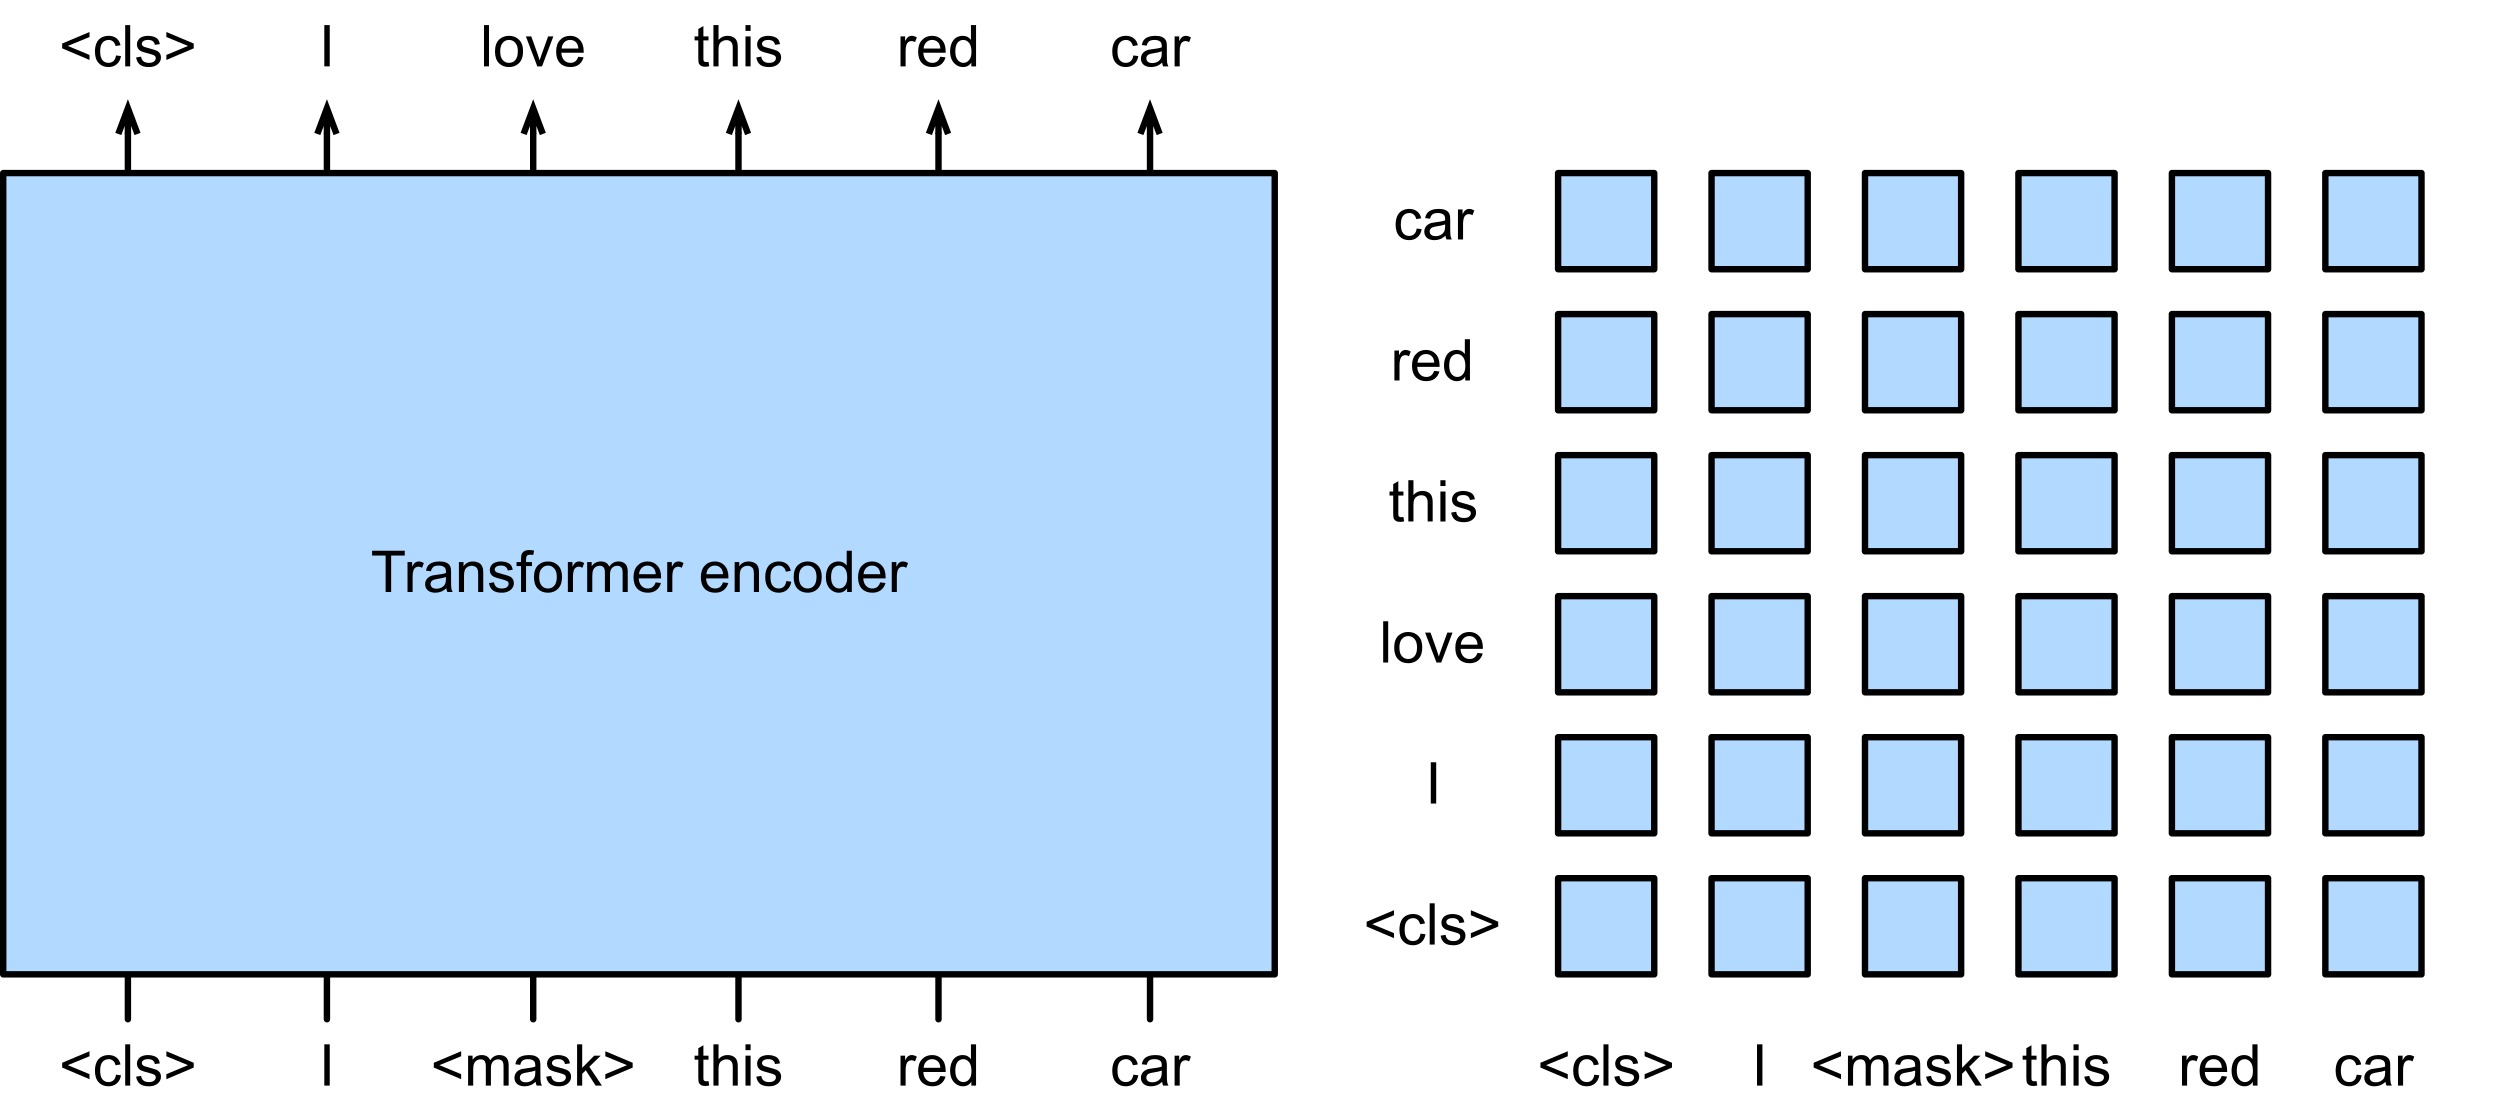 <?xml version="1.0" encoding="UTF-8"?>
<svg xmlns="http://www.w3.org/2000/svg" xmlns:xlink="http://www.w3.org/1999/xlink" width="390pt" height="174pt" viewBox="0 0 390 174" version="1.1">
<defs>
<g>
<symbol overflow="visible" id="glyph0-0">
<path style="stroke:none;" d="M 1.125 0 L 1.125 -5.625 L 5.625 -5.625 L 5.625 0 Z M 1.266 -0.141 L 5.484 -0.141 L 5.484 -5.484 L 1.266 -5.484 Z M 1.266 -0.141 "/>
</symbol>
<symbol overflow="visible" id="glyph0-1">
<path style="stroke:none;" d="M 0.5 -2.812 L 0.5 -3.562 L 4.766 -5.359 L 4.766 -4.578 L 1.375 -3.188 L 4.766 -1.781 L 4.766 -1 Z M 0.5 -2.812 "/>
</symbol>
<symbol overflow="visible" id="glyph0-2">
<path style="stroke:none;" d="M 3.641 -1.703 L 4.422 -1.609 C 4.336 -1.066 4.117 -0.645 3.766 -0.344 C 3.41 -0.039 2.977 0.109 2.469 0.109 C 1.832 0.109 1.32 -0.098 0.938 -0.516 C 0.551 -0.93 0.359 -1.531 0.359 -2.312 C 0.359 -2.82 0.441 -3.266 0.609 -3.641 C 0.773 -4.016 1.023 -4.297 1.359 -4.484 C 1.703 -4.672 2.078 -4.766 2.484 -4.766 C 2.984 -4.766 3.395 -4.633 3.719 -4.375 C 4.039 -4.125 4.25 -3.766 4.344 -3.297 L 3.578 -3.172 C 3.504 -3.484 3.375 -3.719 3.188 -3.875 C 3 -4.039 2.773 -4.125 2.516 -4.125 C 2.109 -4.125 1.781 -3.977 1.531 -3.688 C 1.289 -3.406 1.172 -2.957 1.172 -2.344 C 1.172 -1.707 1.289 -1.25 1.531 -0.969 C 1.77 -0.688 2.082 -0.547 2.469 -0.547 C 2.781 -0.547 3.039 -0.641 3.25 -0.828 C 3.457 -1.016 3.586 -1.305 3.641 -1.703 Z M 3.641 -1.703 "/>
</symbol>
<symbol overflow="visible" id="glyph0-3">
<path style="stroke:none;" d="M 0.578 0 L 0.578 -6.438 L 1.359 -6.438 L 1.359 0 Z M 0.578 0 "/>
</symbol>
<symbol overflow="visible" id="glyph0-4">
<path style="stroke:none;" d="M 0.281 -1.391 L 1.062 -1.516 C 1.102 -1.203 1.223 -0.961 1.422 -0.797 C 1.629 -0.629 1.91 -0.547 2.266 -0.547 C 2.629 -0.547 2.898 -0.617 3.078 -0.766 C 3.254 -0.91 3.344 -1.082 3.344 -1.281 C 3.344 -1.469 3.266 -1.609 3.109 -1.703 C 2.992 -1.773 2.723 -1.867 2.297 -1.984 C 1.711 -2.129 1.305 -2.254 1.078 -2.359 C 0.859 -2.461 0.691 -2.609 0.578 -2.797 C 0.461 -2.984 0.406 -3.191 0.406 -3.422 C 0.406 -3.629 0.453 -3.82 0.547 -4 C 0.641 -4.176 0.77 -4.328 0.938 -4.453 C 1.062 -4.535 1.227 -4.609 1.438 -4.672 C 1.656 -4.734 1.883 -4.766 2.125 -4.766 C 2.488 -4.766 2.805 -4.711 3.078 -4.609 C 3.359 -4.504 3.566 -4.363 3.703 -4.188 C 3.836 -4.008 3.93 -3.77 3.984 -3.469 L 3.203 -3.359 C 3.172 -3.598 3.066 -3.785 2.891 -3.922 C 2.723 -4.055 2.488 -4.125 2.188 -4.125 C 1.82 -4.125 1.562 -4.062 1.406 -3.938 C 1.25 -3.82 1.172 -3.68 1.172 -3.516 C 1.172 -3.41 1.203 -3.32 1.266 -3.25 C 1.328 -3.156 1.43 -3.082 1.578 -3.031 C 1.648 -3 1.879 -2.93 2.266 -2.828 C 2.828 -2.68 3.219 -2.562 3.438 -2.469 C 3.664 -2.375 3.844 -2.234 3.969 -2.047 C 4.094 -1.867 4.156 -1.645 4.156 -1.375 C 4.156 -1.102 4.078 -0.852 3.922 -0.625 C 3.766 -0.395 3.539 -0.211 3.25 -0.078 C 2.969 0.047 2.641 0.109 2.266 0.109 C 1.66 0.109 1.195 -0.016 0.875 -0.266 C 0.562 -0.523 0.363 -0.898 0.281 -1.391 Z M 0.281 -1.391 "/>
</symbol>
<symbol overflow="visible" id="glyph0-5">
<path style="stroke:none;" d="M 4.766 -2.812 L 0.5 -1 L 0.5 -1.781 L 3.875 -3.188 L 0.5 -4.578 L 0.5 -5.359 L 4.766 -3.562 Z M 4.766 -2.812 "/>
</symbol>
<symbol overflow="visible" id="glyph0-6">
<path style="stroke:none;" d="M 0.844 0 L 0.844 -6.438 L 1.688 -6.438 L 1.688 0 Z M 0.844 0 "/>
</symbol>
<symbol overflow="visible" id="glyph0-7">
<path style="stroke:none;" d="M 0.297 -2.328 C 0.297 -3.191 0.535 -3.832 1.016 -4.25 C 1.422 -4.594 1.91 -4.766 2.484 -4.766 C 3.129 -4.766 3.656 -4.555 4.062 -4.141 C 4.469 -3.723 4.672 -3.145 4.672 -2.406 C 4.672 -1.801 4.578 -1.328 4.391 -0.984 C 4.211 -0.641 3.953 -0.367 3.609 -0.172 C 3.266 0.016 2.891 0.109 2.484 0.109 C 1.828 0.109 1.297 -0.098 0.891 -0.516 C 0.492 -0.941 0.297 -1.547 0.297 -2.328 Z M 1.109 -2.328 C 1.109 -1.734 1.238 -1.285 1.5 -0.984 C 1.758 -0.691 2.086 -0.547 2.484 -0.547 C 2.879 -0.547 3.207 -0.691 3.469 -0.984 C 3.727 -1.285 3.859 -1.742 3.859 -2.359 C 3.859 -2.93 3.727 -3.367 3.469 -3.672 C 3.207 -3.973 2.879 -4.125 2.484 -4.125 C 2.086 -4.125 1.758 -3.973 1.5 -3.672 C 1.238 -3.379 1.109 -2.93 1.109 -2.328 Z M 1.109 -2.328 "/>
</symbol>
<symbol overflow="visible" id="glyph0-8">
<path style="stroke:none;" d="M 1.891 0 L 0.109 -4.672 L 0.953 -4.672 L 1.953 -1.875 C 2.055 -1.57 2.156 -1.258 2.25 -0.938 C 2.32 -1.176 2.422 -1.469 2.547 -1.812 L 3.578 -4.672 L 4.391 -4.672 L 2.625 0 Z M 1.891 0 "/>
</symbol>
<symbol overflow="visible" id="glyph0-9">
<path style="stroke:none;" d="M 3.781 -1.5 L 4.609 -1.406 C 4.473 -0.926 4.227 -0.551 3.875 -0.281 C 3.531 -0.02 3.086 0.109 2.547 0.109 C 1.867 0.109 1.328 -0.098 0.922 -0.516 C 0.523 -0.941 0.328 -1.535 0.328 -2.297 C 0.328 -3.078 0.531 -3.68 0.938 -4.109 C 1.344 -4.547 1.867 -4.766 2.516 -4.766 C 3.141 -4.766 3.645 -4.551 4.031 -4.125 C 4.426 -3.707 4.625 -3.113 4.625 -2.344 C 4.625 -2.289 4.625 -2.219 4.625 -2.125 L 1.141 -2.125 C 1.172 -1.613 1.316 -1.223 1.578 -0.953 C 1.836 -0.68 2.164 -0.547 2.562 -0.547 C 2.852 -0.547 3.098 -0.617 3.297 -0.766 C 3.504 -0.922 3.664 -1.164 3.781 -1.5 Z M 1.188 -2.781 L 3.797 -2.781 C 3.766 -3.176 3.664 -3.473 3.5 -3.672 C 3.25 -3.973 2.922 -4.125 2.516 -4.125 C 2.148 -4.125 1.844 -4 1.594 -3.75 C 1.352 -3.508 1.219 -3.188 1.188 -2.781 Z M 1.188 -2.781 "/>
</symbol>
<symbol overflow="visible" id="glyph0-10">
<path style="stroke:none;" d="M 2.328 -0.703 L 2.438 -0.016 C 2.207 0.035 2.008 0.062 1.844 0.062 C 1.551 0.062 1.328 0.016 1.172 -0.078 C 1.016 -0.172 0.898 -0.289 0.828 -0.438 C 0.766 -0.582 0.734 -0.891 0.734 -1.359 L 0.734 -4.047 L 0.156 -4.047 L 0.156 -4.672 L 0.734 -4.672 L 0.734 -5.828 L 1.531 -6.297 L 1.531 -4.672 L 2.328 -4.672 L 2.328 -4.047 L 1.531 -4.047 L 1.531 -1.328 C 1.531 -1.098 1.539 -0.953 1.562 -0.891 C 1.594 -0.828 1.641 -0.773 1.703 -0.734 C 1.766 -0.691 1.852 -0.672 1.969 -0.672 C 2.062 -0.672 2.18 -0.68 2.328 -0.703 Z M 2.328 -0.703 "/>
</symbol>
<symbol overflow="visible" id="glyph0-11">
<path style="stroke:none;" d="M 0.594 0 L 0.594 -6.438 L 1.391 -6.438 L 1.391 -4.125 C 1.754 -4.551 2.219 -4.766 2.781 -4.766 C 3.125 -4.766 3.422 -4.695 3.672 -4.562 C 3.93 -4.426 4.113 -4.238 4.219 -4 C 4.332 -3.758 4.391 -3.41 4.391 -2.953 L 4.391 0 L 3.609 0 L 3.609 -2.953 C 3.609 -3.348 3.52 -3.633 3.344 -3.812 C 3.176 -4 2.938 -4.094 2.625 -4.094 C 2.383 -4.094 2.16 -4.031 1.953 -3.906 C 1.742 -3.789 1.598 -3.629 1.516 -3.422 C 1.43 -3.211 1.391 -2.922 1.391 -2.547 L 1.391 0 Z M 0.594 0 "/>
</symbol>
<symbol overflow="visible" id="glyph0-12">
<path style="stroke:none;" d="M 0.594 -5.531 L 0.594 -6.438 L 1.391 -6.438 L 1.391 -5.531 Z M 0.594 0 L 0.594 -4.672 L 1.391 -4.672 L 1.391 0 Z M 0.594 0 "/>
</symbol>
<symbol overflow="visible" id="glyph0-13">
<path style="stroke:none;" d="M 0.578 0 L 0.578 -4.672 L 1.297 -4.672 L 1.297 -3.953 C 1.473 -4.285 1.641 -4.504 1.797 -4.609 C 1.953 -4.711 2.125 -4.766 2.312 -4.766 C 2.57 -4.766 2.844 -4.68 3.125 -4.516 L 2.844 -3.781 C 2.656 -3.895 2.461 -3.953 2.266 -3.953 C 2.098 -3.953 1.941 -3.898 1.797 -3.797 C 1.66 -3.691 1.562 -3.547 1.5 -3.359 C 1.414 -3.078 1.375 -2.77 1.375 -2.438 L 1.375 0 Z M 0.578 0 "/>
</symbol>
<symbol overflow="visible" id="glyph0-14">
<path style="stroke:none;" d="M 3.625 0 L 3.625 -0.594 C 3.32 -0.125 2.883 0.109 2.312 0.109 C 1.945 0.109 1.609 0.004 1.297 -0.203 C 0.984 -0.41 0.738 -0.695 0.562 -1.062 C 0.395 -1.426 0.312 -1.848 0.312 -2.328 C 0.312 -2.797 0.391 -3.219 0.547 -3.594 C 0.703 -3.977 0.93 -4.27 1.234 -4.469 C 1.547 -4.664 1.895 -4.766 2.281 -4.766 C 2.562 -4.766 2.812 -4.707 3.031 -4.594 C 3.25 -4.477 3.426 -4.32 3.562 -4.125 L 3.562 -6.438 L 4.359 -6.438 L 4.359 0 Z M 1.125 -2.328 C 1.125 -1.734 1.25 -1.285 1.5 -0.984 C 1.75 -0.691 2.047 -0.547 2.391 -0.547 C 2.734 -0.547 3.023 -0.688 3.266 -0.969 C 3.516 -1.25 3.641 -1.68 3.641 -2.266 C 3.641 -2.898 3.516 -3.367 3.266 -3.672 C 3.016 -3.973 2.711 -4.125 2.359 -4.125 C 2.004 -4.125 1.707 -3.977 1.469 -3.688 C 1.238 -3.395 1.125 -2.941 1.125 -2.328 Z M 1.125 -2.328 "/>
</symbol>
<symbol overflow="visible" id="glyph0-15">
<path style="stroke:none;" d="M 3.641 -0.578 C 3.348 -0.328 3.066 -0.148 2.797 -0.047 C 2.523 0.055 2.234 0.109 1.922 0.109 C 1.41 0.109 1.016 -0.016 0.734 -0.266 C 0.461 -0.516 0.328 -0.836 0.328 -1.234 C 0.328 -1.461 0.379 -1.672 0.484 -1.859 C 0.586 -2.047 0.723 -2.195 0.891 -2.312 C 1.055 -2.426 1.242 -2.516 1.453 -2.578 C 1.609 -2.609 1.844 -2.645 2.156 -2.688 C 2.801 -2.758 3.273 -2.852 3.578 -2.969 C 3.578 -3.07 3.578 -3.141 3.578 -3.172 C 3.578 -3.492 3.504 -3.719 3.359 -3.844 C 3.148 -4.031 2.848 -4.125 2.453 -4.125 C 2.078 -4.125 1.801 -4.055 1.625 -3.922 C 1.445 -3.797 1.316 -3.566 1.234 -3.234 L 0.469 -3.328 C 0.531 -3.66 0.641 -3.926 0.797 -4.125 C 0.961 -4.332 1.195 -4.488 1.5 -4.594 C 1.812 -4.707 2.164 -4.766 2.562 -4.766 C 2.969 -4.766 3.289 -4.719 3.531 -4.625 C 3.781 -4.531 3.961 -4.41 4.078 -4.266 C 4.203 -4.129 4.285 -3.953 4.328 -3.734 C 4.359 -3.598 4.375 -3.359 4.375 -3.016 L 4.375 -1.953 C 4.375 -1.223 4.391 -0.758 4.422 -0.562 C 4.453 -0.363 4.52 -0.176 4.625 0 L 3.797 0 C 3.711 -0.164 3.66 -0.359 3.641 -0.578 Z M 3.578 -2.344 C 3.285 -2.227 2.852 -2.129 2.281 -2.047 C 1.957 -1.992 1.727 -1.938 1.594 -1.875 C 1.457 -1.82 1.352 -1.738 1.281 -1.625 C 1.207 -1.508 1.172 -1.383 1.172 -1.25 C 1.172 -1.039 1.25 -0.863 1.406 -0.719 C 1.562 -0.582 1.797 -0.516 2.109 -0.516 C 2.41 -0.516 2.68 -0.582 2.922 -0.719 C 3.16 -0.852 3.336 -1.035 3.453 -1.266 C 3.535 -1.441 3.578 -1.703 3.578 -2.047 Z M 3.578 -2.344 "/>
</symbol>
<symbol overflow="visible" id="glyph0-16">
<path style="stroke:none;" d="M 0.594 0 L 0.594 -4.672 L 1.297 -4.672 L 1.297 -4.016 C 1.441 -4.242 1.633 -4.426 1.875 -4.562 C 2.125 -4.695 2.406 -4.766 2.719 -4.766 C 3.062 -4.766 3.344 -4.691 3.562 -4.547 C 3.781 -4.41 3.938 -4.211 4.031 -3.953 C 4.406 -4.492 4.883 -4.766 5.469 -4.766 C 5.938 -4.766 6.297 -4.633 6.547 -4.375 C 6.797 -4.125 6.922 -3.734 6.922 -3.203 L 6.922 0 L 6.125 0 L 6.125 -2.938 C 6.125 -3.258 6.098 -3.488 6.047 -3.625 C 6.004 -3.758 5.914 -3.867 5.781 -3.953 C 5.645 -4.047 5.484 -4.094 5.297 -4.094 C 4.973 -4.094 4.703 -3.984 4.484 -3.766 C 4.266 -3.547 4.156 -3.195 4.156 -2.719 L 4.156 0 L 3.359 0 L 3.359 -3.031 C 3.359 -3.383 3.297 -3.648 3.172 -3.828 C 3.047 -4.004 2.836 -4.094 2.547 -4.094 C 2.316 -4.094 2.109 -4.031 1.922 -3.906 C 1.734 -3.789 1.598 -3.617 1.516 -3.391 C 1.43 -3.172 1.391 -2.848 1.391 -2.422 L 1.391 0 Z M 0.594 0 "/>
</symbol>
<symbol overflow="visible" id="glyph0-17">
<path style="stroke:none;" d="M 0.594 0 L 0.594 -6.438 L 1.391 -6.438 L 1.391 -2.766 L 3.266 -4.672 L 4.281 -4.672 L 2.5 -2.938 L 4.469 0 L 3.484 0 L 1.953 -2.391 L 1.391 -1.844 L 1.391 0 Z M 0.594 0 "/>
</symbol>
<symbol overflow="visible" id="glyph0-18">
<path style="stroke:none;" d="M 2.328 0 L 2.328 -5.688 L 0.219 -5.688 L 0.219 -6.438 L 5.312 -6.438 L 5.312 -5.688 L 3.188 -5.688 L 3.188 0 Z M 2.328 0 "/>
</symbol>
<symbol overflow="visible" id="glyph0-19">
<path style="stroke:none;" d="M 0.594 0 L 0.594 -4.672 L 1.312 -4.672 L 1.312 -4 C 1.645 -4.508 2.141 -4.766 2.797 -4.766 C 3.078 -4.766 3.332 -4.711 3.562 -4.609 C 3.801 -4.516 3.977 -4.383 4.094 -4.219 C 4.207 -4.062 4.289 -3.867 4.344 -3.641 C 4.375 -3.492 4.391 -3.238 4.391 -2.875 L 4.391 0 L 3.594 0 L 3.594 -2.844 C 3.594 -3.164 3.562 -3.406 3.5 -3.562 C 3.438 -3.719 3.328 -3.844 3.172 -3.938 C 3.016 -4.039 2.832 -4.094 2.625 -4.094 C 2.289 -4.094 2 -3.984 1.75 -3.766 C 1.508 -3.555 1.391 -3.148 1.391 -2.547 L 1.391 0 Z M 0.594 0 "/>
</symbol>
<symbol overflow="visible" id="glyph0-20">
<path style="stroke:none;" d="M 0.781 0 L 0.781 -4.047 L 0.078 -4.047 L 0.078 -4.672 L 0.781 -4.672 L 0.781 -5.156 C 0.781 -5.477 0.805 -5.711 0.859 -5.859 C 0.941 -6.066 1.078 -6.234 1.266 -6.359 C 1.461 -6.484 1.734 -6.547 2.078 -6.547 C 2.297 -6.547 2.539 -6.52 2.812 -6.469 L 2.688 -5.781 C 2.531 -5.812 2.379 -5.828 2.234 -5.828 C 1.992 -5.828 1.82 -5.773 1.719 -5.672 C 1.613 -5.566 1.562 -5.375 1.562 -5.094 L 1.562 -4.672 L 2.484 -4.672 L 2.484 -4.047 L 1.562 -4.047 L 1.562 0 Z M 0.781 0 "/>
</symbol>
<symbol overflow="visible" id="glyph0-21">
<path style="stroke:none;" d=""/>
</symbol>
</g>
</defs>
<g id="surface1">
<path style="fill:none;stroke-width:1;stroke-linecap:round;stroke-linejoin:round;stroke:rgb(0%,0%,0%);stroke-opacity:1;stroke-miterlimit:10;" d="M 36.953 405 L 36.953 266.898 " transform="matrix(1,0,0,1,-17,-246)"/>
<path style="fill:none;stroke-width:1;stroke-linecap:butt;stroke-linejoin:miter;stroke:rgb(0%,0%,0%);stroke-opacity:1;stroke-miterlimit:10;" d="M 36.953 262.898 L 36.953 266.898 M 35.453 266.898 L 36.953 262.898 L 38.453 266.898 " transform="matrix(1,0,0,1,-17,-246)"/>
<g style="fill:rgb(0%,0%,0%);fill-opacity:1;">
  <use xlink:href="#glyph0-1" x="9.197" y="169.353"/>
  <use xlink:href="#glyph0-2" x="14.453" y="169.353"/>
  <use xlink:href="#glyph0-3" x="18.953" y="169.353"/>
</g>
<g style="fill:rgb(0%,0%,0%);fill-opacity:1;">
  <use xlink:href="#glyph0-4" x="20.953" y="169.353"/>
  <use xlink:href="#glyph0-5" x="25.453" y="169.353"/>
</g>
<g style="fill:rgb(0%,0%,0%);fill-opacity:1;">
  <use xlink:href="#glyph0-1" x="9.197" y="10.353"/>
  <use xlink:href="#glyph0-2" x="14.453" y="10.353"/>
  <use xlink:href="#glyph0-3" x="18.953" y="10.353"/>
</g>
<g style="fill:rgb(0%,0%,0%);fill-opacity:1;">
  <use xlink:href="#glyph0-4" x="20.953" y="10.353"/>
  <use xlink:href="#glyph0-5" x="25.453" y="10.353"/>
</g>
<g style="fill:rgb(0%,0%,0%);fill-opacity:1;">
  <use xlink:href="#glyph0-6" x="49.75" y="10.353"/>
</g>
<g style="fill:rgb(0%,0%,0%);fill-opacity:1;">
  <use xlink:href="#glyph0-3" x="74.924" y="10.353"/>
</g>
<g style="fill:rgb(0%,0%,0%);fill-opacity:1;">
  <use xlink:href="#glyph0-7" x="76.924" y="10.353"/>
</g>
<g style="fill:rgb(0%,0%,0%);fill-opacity:1;">
  <use xlink:href="#glyph0-8" x="81.93" y="10.353"/>
  <use xlink:href="#glyph0-9" x="86.43" y="10.353"/>
</g>
<g style="fill:rgb(0%,0%,0%);fill-opacity:1;">
  <use xlink:href="#glyph0-10" x="108.2" y="10.353"/>
  <use xlink:href="#glyph0-11" x="110.701" y="10.353"/>
  <use xlink:href="#glyph0-12" x="115.703" y="10.353"/>
  <use xlink:href="#glyph0-4" x="117.699" y="10.353"/>
</g>
<g style="fill:rgb(0%,0%,0%);fill-opacity:1;">
  <use xlink:href="#glyph0-13" x="139.902" y="10.353"/>
  <use xlink:href="#glyph0-9" x="142.899" y="10.353"/>
</g>
<g style="fill:rgb(0%,0%,0%);fill-opacity:1;">
  <use xlink:href="#glyph0-14" x="147.905" y="10.353"/>
</g>
<g style="fill:rgb(0%,0%,0%);fill-opacity:1;">
  <use xlink:href="#glyph0-2" x="173.155" y="10.353"/>
  <use xlink:href="#glyph0-15" x="177.655" y="10.353"/>
</g>
<g style="fill:rgb(0%,0%,0%);fill-opacity:1;">
  <use xlink:href="#glyph0-13" x="182.661" y="10.353"/>
</g>
<g style="fill:rgb(0%,0%,0%);fill-opacity:1;">
  <use xlink:href="#glyph0-6" x="49.75" y="169.353"/>
</g>
<g style="fill:rgb(0%,0%,0%);fill-opacity:1;">
  <use xlink:href="#glyph0-1" x="67.172" y="169.353"/>
  <use xlink:href="#glyph0-16" x="72.428" y="169.353"/>
  <use xlink:href="#glyph0-15" x="79.925" y="169.353"/>
</g>
<g style="fill:rgb(0%,0%,0%);fill-opacity:1;">
  <use xlink:href="#glyph0-4" x="84.931" y="169.353"/>
  <use xlink:href="#glyph0-17" x="89.431" y="169.353"/>
  <use xlink:href="#glyph0-5" x="93.931" y="169.353"/>
</g>
<g style="fill:rgb(0%,0%,0%);fill-opacity:1;">
  <use xlink:href="#glyph0-10" x="108.2" y="169.353"/>
  <use xlink:href="#glyph0-11" x="110.701" y="169.353"/>
  <use xlink:href="#glyph0-12" x="115.703" y="169.353"/>
  <use xlink:href="#glyph0-4" x="117.699" y="169.353"/>
</g>
<g style="fill:rgb(0%,0%,0%);fill-opacity:1;">
  <use xlink:href="#glyph0-13" x="139.902" y="169.353"/>
  <use xlink:href="#glyph0-9" x="142.899" y="169.353"/>
</g>
<g style="fill:rgb(0%,0%,0%);fill-opacity:1;">
  <use xlink:href="#glyph0-14" x="147.905" y="169.353"/>
</g>
<g style="fill:rgb(0%,0%,0%);fill-opacity:1;">
  <use xlink:href="#glyph0-2" x="173.155" y="169.353"/>
  <use xlink:href="#glyph0-15" x="177.655" y="169.353"/>
</g>
<g style="fill:rgb(0%,0%,0%);fill-opacity:1;">
  <use xlink:href="#glyph0-13" x="182.661" y="169.353"/>
</g>
<path style="fill:none;stroke-width:1;stroke-linecap:round;stroke-linejoin:round;stroke:rgb(0%,0%,0%);stroke-opacity:1;stroke-miterlimit:10;" d="M 68 405 L 68 266.898 " transform="matrix(1,0,0,1,-17,-246)"/>
<path style="fill:none;stroke-width:1;stroke-linecap:butt;stroke-linejoin:miter;stroke:rgb(0%,0%,0%);stroke-opacity:1;stroke-miterlimit:10;" d="M 68 262.898 L 68 266.898 M 66.5 266.898 L 68 262.898 L 69.5 266.898 " transform="matrix(1,0,0,1,-17,-246)"/>
<path style="fill:none;stroke-width:1;stroke-linecap:round;stroke-linejoin:round;stroke:rgb(0%,0%,0%);stroke-opacity:1;stroke-miterlimit:10;" d="M 100.18 405 L 100.18 266.898 " transform="matrix(1,0,0,1,-17,-246)"/>
<path style="fill:none;stroke-width:1;stroke-linecap:butt;stroke-linejoin:miter;stroke:rgb(0%,0%,0%);stroke-opacity:1;stroke-miterlimit:10;" d="M 100.18 262.898 L 100.18 266.898 M 98.68 266.898 L 100.18 262.898 L 101.68 266.898 " transform="matrix(1,0,0,1,-17,-246)"/>
<path style="fill:none;stroke-width:1;stroke-linecap:round;stroke-linejoin:round;stroke:rgb(0%,0%,0%);stroke-opacity:1;stroke-miterlimit:10;" d="M 132.203 405 L 132.203 266.898 " transform="matrix(1,0,0,1,-17,-246)"/>
<path style="fill:none;stroke-width:1;stroke-linecap:butt;stroke-linejoin:miter;stroke:rgb(0%,0%,0%);stroke-opacity:1;stroke-miterlimit:10;" d="M 132.203 262.898 L 132.203 266.898 M 130.703 266.898 L 132.203 262.898 L 133.703 266.898 " transform="matrix(1,0,0,1,-17,-246)"/>
<path style="fill:none;stroke-width:1;stroke-linecap:round;stroke-linejoin:round;stroke:rgb(0%,0%,0%);stroke-opacity:1;stroke-miterlimit:10;" d="M 163.406 405 L 163.406 266.898 " transform="matrix(1,0,0,1,-17,-246)"/>
<path style="fill:none;stroke-width:1;stroke-linecap:butt;stroke-linejoin:miter;stroke:rgb(0%,0%,0%);stroke-opacity:1;stroke-miterlimit:10;" d="M 163.406 262.898 L 163.406 266.898 M 161.906 266.898 L 163.406 262.898 L 164.906 266.898 " transform="matrix(1,0,0,1,-17,-246)"/>
<path style="fill:none;stroke-width:1;stroke-linecap:round;stroke-linejoin:round;stroke:rgb(0%,0%,0%);stroke-opacity:1;stroke-miterlimit:10;" d="M 196.406 405 L 196.406 266.898 " transform="matrix(1,0,0,1,-17,-246)"/>
<path style="fill:none;stroke-width:1;stroke-linecap:butt;stroke-linejoin:miter;stroke:rgb(0%,0%,0%);stroke-opacity:1;stroke-miterlimit:10;" d="M 196.406 262.898 L 196.406 266.898 M 194.906 266.898 L 196.406 262.898 L 197.906 266.898 " transform="matrix(1,0,0,1,-17,-246)"/>
<path style=" stroke:none;fill-rule:nonzero;fill:rgb(69.804%,85.098%,100%);fill-opacity:1;" d="M 0.5 152 L 198.859 152 L 198.859 27 L 0.5 27 Z M 0.5 152 "/>
<path style="fill:none;stroke-width:1;stroke-linecap:round;stroke-linejoin:round;stroke:rgb(0%,0%,0%);stroke-opacity:1;stroke-miterlimit:10;" d="M 17.5 273 L 215.859 273 L 215.859 398 L 17.5 398 Z M 17.5 273 " transform="matrix(1,0,0,1,-17,-246)"/>
<g style="fill:rgb(0%,0%,0%);fill-opacity:1;">
  <use xlink:href="#glyph0-18" x="57.83" y="92.353"/>
</g>
<g style="fill:rgb(0%,0%,0%);fill-opacity:1;">
  <use xlink:href="#glyph0-13" x="62.994" y="92.353"/>
  <use xlink:href="#glyph0-15" x="65.991" y="92.353"/>
</g>
<g style="fill:rgb(0%,0%,0%);fill-opacity:1;">
  <use xlink:href="#glyph0-19" x="70.996" y="92.353"/>
</g>
<g style="fill:rgb(0%,0%,0%);fill-opacity:1;">
  <use xlink:href="#glyph0-4" x="76.002" y="92.353"/>
  <use xlink:href="#glyph0-20" x="80.502" y="92.353"/>
</g>
<g style="fill:rgb(0%,0%,0%);fill-opacity:1;">
  <use xlink:href="#glyph0-7" x="83.002" y="92.353"/>
</g>
<g style="fill:rgb(0%,0%,0%);fill-opacity:1;">
  <use xlink:href="#glyph0-13" x="88.008" y="92.353"/>
  <use xlink:href="#glyph0-16" x="91.005" y="92.353"/>
  <use xlink:href="#glyph0-9" x="98.502" y="92.353"/>
</g>
<g style="fill:rgb(0%,0%,0%);fill-opacity:1;">
  <use xlink:href="#glyph0-13" x="103.508" y="92.353"/>
  <use xlink:href="#glyph0-21" x="106.505" y="92.353"/>
</g>
<g style="fill:rgb(0%,0%,0%);fill-opacity:1;">
  <use xlink:href="#glyph0-9" x="109.005" y="92.353"/>
</g>
<g style="fill:rgb(0%,0%,0%);fill-opacity:1;">
  <use xlink:href="#glyph0-19" x="114.011" y="92.353"/>
</g>
<g style="fill:rgb(0%,0%,0%);fill-opacity:1;">
  <use xlink:href="#glyph0-2" x="119.017" y="92.353"/>
  <use xlink:href="#glyph0-7" x="123.517" y="92.353"/>
</g>
<g style="fill:rgb(0%,0%,0%);fill-opacity:1;">
  <use xlink:href="#glyph0-14" x="128.523" y="92.353"/>
</g>
<g style="fill:rgb(0%,0%,0%);fill-opacity:1;">
  <use xlink:href="#glyph0-9" x="133.528" y="92.353"/>
</g>
<g style="fill:rgb(0%,0%,0%);fill-opacity:1;">
  <use xlink:href="#glyph0-13" x="138.534" y="92.353"/>
</g>
<g style="fill:rgb(0%,0%,0%);fill-opacity:1;">
  <use xlink:href="#glyph0-1" x="212.697" y="147.353"/>
  <use xlink:href="#glyph0-2" x="217.953" y="147.353"/>
  <use xlink:href="#glyph0-3" x="222.453" y="147.353"/>
</g>
<g style="fill:rgb(0%,0%,0%);fill-opacity:1;">
  <use xlink:href="#glyph0-4" x="224.453" y="147.353"/>
  <use xlink:href="#glyph0-5" x="228.953" y="147.353"/>
</g>
<g style="fill:rgb(0%,0%,0%);fill-opacity:1;">
  <use xlink:href="#glyph0-6" x="222.359" y="125.353"/>
</g>
<g style="fill:rgb(0%,0%,0%);fill-opacity:1;">
  <use xlink:href="#glyph0-3" x="215.198" y="103.353"/>
</g>
<g style="fill:rgb(0%,0%,0%);fill-opacity:1;">
  <use xlink:href="#glyph0-7" x="217.198" y="103.353"/>
</g>
<g style="fill:rgb(0%,0%,0%);fill-opacity:1;">
  <use xlink:href="#glyph0-8" x="222.203" y="103.353"/>
  <use xlink:href="#glyph0-9" x="226.703" y="103.353"/>
</g>
<g style="fill:rgb(0%,0%,0%);fill-opacity:1;">
  <use xlink:href="#glyph0-1" x="239.806" y="169.353"/>
  <use xlink:href="#glyph0-2" x="245.062" y="169.353"/>
  <use xlink:href="#glyph0-3" x="249.562" y="169.353"/>
</g>
<g style="fill:rgb(0%,0%,0%);fill-opacity:1;">
  <use xlink:href="#glyph0-4" x="251.562" y="169.353"/>
  <use xlink:href="#glyph0-5" x="256.062" y="169.353"/>
</g>
<g style="fill:rgb(0%,0%,0%);fill-opacity:1;">
  <use xlink:href="#glyph0-6" x="273.25" y="169.353"/>
</g>
<g style="fill:rgb(0%,0%,0%);fill-opacity:1;">
  <use xlink:href="#glyph0-1" x="282.431" y="169.353"/>
  <use xlink:href="#glyph0-16" x="287.687" y="169.353"/>
  <use xlink:href="#glyph0-15" x="295.184" y="169.353"/>
</g>
<g style="fill:rgb(0%,0%,0%);fill-opacity:1;">
  <use xlink:href="#glyph0-4" x="300.19" y="169.353"/>
  <use xlink:href="#glyph0-17" x="304.69" y="169.353"/>
  <use xlink:href="#glyph0-5" x="309.19" y="169.353"/>
</g>
<g style="fill:rgb(0%,0%,0%);fill-opacity:1;">
  <use xlink:href="#glyph0-10" x="315.374" y="169.353"/>
  <use xlink:href="#glyph0-11" x="317.874" y="169.353"/>
  <use xlink:href="#glyph0-12" x="322.876" y="169.353"/>
  <use xlink:href="#glyph0-4" x="324.872" y="169.353"/>
</g>
<g style="fill:rgb(0%,0%,0%);fill-opacity:1;">
  <use xlink:href="#glyph0-13" x="339.811" y="169.353"/>
  <use xlink:href="#glyph0-9" x="342.808" y="169.353"/>
</g>
<g style="fill:rgb(0%,0%,0%);fill-opacity:1;">
  <use xlink:href="#glyph0-14" x="347.814" y="169.353"/>
</g>
<g style="fill:rgb(0%,0%,0%);fill-opacity:1;">
  <use xlink:href="#glyph0-2" x="364.002" y="169.353"/>
  <use xlink:href="#glyph0-15" x="368.502" y="169.353"/>
</g>
<g style="fill:rgb(0%,0%,0%);fill-opacity:1;">
  <use xlink:href="#glyph0-13" x="373.508" y="169.353"/>
</g>
<path style=" stroke:none;fill-rule:nonzero;fill:rgb(69.804%,85.098%,100%);fill-opacity:1;" d="M 243.062 152 L 258.062 152 L 258.062 137 L 243.062 137 Z M 243.062 152 "/>
<path style="fill:none;stroke-width:1;stroke-linecap:round;stroke-linejoin:round;stroke:rgb(0%,0%,0%);stroke-opacity:1;stroke-miterlimit:10;" d="M 260.062 383 L 275.062 383 L 275.062 398 L 260.062 398 Z M 260.062 383 " transform="matrix(1,0,0,1,-17,-246)"/>
<path style=" stroke:none;fill-rule:nonzero;fill:rgb(69.804%,85.098%,100%);fill-opacity:1;" d="M 267 152 L 282 152 L 282 137 L 267 137 Z M 267 152 "/>
<path style="fill:none;stroke-width:1;stroke-linecap:round;stroke-linejoin:round;stroke:rgb(0%,0%,0%);stroke-opacity:1;stroke-miterlimit:10;" d="M 284 383 L 299 383 L 299 398 L 284 398 Z M 284 383 " transform="matrix(1,0,0,1,-17,-246)"/>
<g style="fill:rgb(0%,0%,0%);fill-opacity:1;">
  <use xlink:href="#glyph0-10" x="216.606" y="81.353"/>
  <use xlink:href="#glyph0-11" x="219.106" y="81.353"/>
  <use xlink:href="#glyph0-12" x="224.108" y="81.353"/>
  <use xlink:href="#glyph0-4" x="226.105" y="81.353"/>
</g>
<g style="fill:rgb(0%,0%,0%);fill-opacity:1;">
  <use xlink:href="#glyph0-13" x="216.949" y="59.353"/>
  <use xlink:href="#glyph0-9" x="219.946" y="59.353"/>
</g>
<g style="fill:rgb(0%,0%,0%);fill-opacity:1;">
  <use xlink:href="#glyph0-14" x="224.952" y="59.353"/>
</g>
<g style="fill:rgb(0%,0%,0%);fill-opacity:1;">
  <use xlink:href="#glyph0-2" x="217.358" y="37.353"/>
  <use xlink:href="#glyph0-15" x="221.858" y="37.353"/>
</g>
<g style="fill:rgb(0%,0%,0%);fill-opacity:1;">
  <use xlink:href="#glyph0-13" x="226.863" y="37.353"/>
</g>
<path style=" stroke:none;fill-rule:nonzero;fill:rgb(69.804%,85.098%,100%);fill-opacity:1;" d="M 290.938 152 L 305.938 152 L 305.938 137 L 290.938 137 Z M 290.938 152 "/>
<path style="fill:none;stroke-width:1;stroke-linecap:round;stroke-linejoin:round;stroke:rgb(0%,0%,0%);stroke-opacity:1;stroke-miterlimit:10;" d="M 307.938 383 L 322.938 383 L 322.938 398 L 307.938 398 Z M 307.938 383 " transform="matrix(1,0,0,1,-17,-246)"/>
<path style=" stroke:none;fill-rule:nonzero;fill:rgb(69.804%,85.098%,100%);fill-opacity:1;" d="M 314.875 152 L 329.875 152 L 329.875 137 L 314.875 137 Z M 314.875 152 "/>
<path style="fill:none;stroke-width:1;stroke-linecap:round;stroke-linejoin:round;stroke:rgb(0%,0%,0%);stroke-opacity:1;stroke-miterlimit:10;" d="M 331.875 383 L 346.875 383 L 346.875 398 L 331.875 398 Z M 331.875 383 " transform="matrix(1,0,0,1,-17,-246)"/>
<path style=" stroke:none;fill-rule:nonzero;fill:rgb(69.804%,85.098%,100%);fill-opacity:1;" d="M 338.816 152 L 353.816 152 L 353.816 137 L 338.816 137 Z M 338.816 152 "/>
<path style="fill:none;stroke-width:1;stroke-linecap:round;stroke-linejoin:round;stroke:rgb(0%,0%,0%);stroke-opacity:1;stroke-miterlimit:10;" d="M 355.816 383 L 370.816 383 L 370.816 398 L 355.816 398 Z M 355.816 383 " transform="matrix(1,0,0,1,-17,-246)"/>
<path style=" stroke:none;fill-rule:nonzero;fill:rgb(69.804%,85.098%,100%);fill-opacity:1;" d="M 362.754 152 L 377.754 152 L 377.754 137 L 362.754 137 Z M 362.754 152 "/>
<path style="fill:none;stroke-width:1;stroke-linecap:round;stroke-linejoin:round;stroke:rgb(0%,0%,0%);stroke-opacity:1;stroke-miterlimit:10;" d="M 379.754 383 L 394.754 383 L 394.754 398 L 379.754 398 Z M 379.754 383 " transform="matrix(1,0,0,1,-17,-246)"/>
<path style=" stroke:none;fill-rule:nonzero;fill:rgb(69.804%,85.098%,100%);fill-opacity:1;" d="M 243.062 130 L 258.062 130 L 258.062 115 L 243.062 115 Z M 243.062 130 "/>
<path style="fill:none;stroke-width:1;stroke-linecap:round;stroke-linejoin:round;stroke:rgb(0%,0%,0%);stroke-opacity:1;stroke-miterlimit:10;" d="M 260.062 361 L 275.062 361 L 275.062 376 L 260.062 376 Z M 260.062 361 " transform="matrix(1,0,0,1,-17,-246)"/>
<path style=" stroke:none;fill-rule:nonzero;fill:rgb(69.804%,85.098%,100%);fill-opacity:1;" d="M 267 130 L 282 130 L 282 115 L 267 115 Z M 267 130 "/>
<path style="fill:none;stroke-width:1;stroke-linecap:round;stroke-linejoin:round;stroke:rgb(0%,0%,0%);stroke-opacity:1;stroke-miterlimit:10;" d="M 284 361 L 299 361 L 299 376 L 284 376 Z M 284 361 " transform="matrix(1,0,0,1,-17,-246)"/>
<path style=" stroke:none;fill-rule:nonzero;fill:rgb(69.804%,85.098%,100%);fill-opacity:1;" d="M 290.938 130 L 305.938 130 L 305.938 115 L 290.938 115 Z M 290.938 130 "/>
<path style="fill:none;stroke-width:1;stroke-linecap:round;stroke-linejoin:round;stroke:rgb(0%,0%,0%);stroke-opacity:1;stroke-miterlimit:10;" d="M 307.938 361 L 322.938 361 L 322.938 376 L 307.938 376 Z M 307.938 361 " transform="matrix(1,0,0,1,-17,-246)"/>
<path style=" stroke:none;fill-rule:nonzero;fill:rgb(69.804%,85.098%,100%);fill-opacity:1;" d="M 314.875 130 L 329.875 130 L 329.875 115 L 314.875 115 Z M 314.875 130 "/>
<path style="fill:none;stroke-width:1;stroke-linecap:round;stroke-linejoin:round;stroke:rgb(0%,0%,0%);stroke-opacity:1;stroke-miterlimit:10;" d="M 331.875 361 L 346.875 361 L 346.875 376 L 331.875 376 Z M 331.875 361 " transform="matrix(1,0,0,1,-17,-246)"/>
<path style=" stroke:none;fill-rule:nonzero;fill:rgb(69.804%,85.098%,100%);fill-opacity:1;" d="M 338.816 130 L 353.816 130 L 353.816 115 L 338.816 115 Z M 338.816 130 "/>
<path style="fill:none;stroke-width:1;stroke-linecap:round;stroke-linejoin:round;stroke:rgb(0%,0%,0%);stroke-opacity:1;stroke-miterlimit:10;" d="M 355.816 361 L 370.816 361 L 370.816 376 L 355.816 376 Z M 355.816 361 " transform="matrix(1,0,0,1,-17,-246)"/>
<path style=" stroke:none;fill-rule:nonzero;fill:rgb(69.804%,85.098%,100%);fill-opacity:1;" d="M 362.754 130 L 377.754 130 L 377.754 115 L 362.754 115 Z M 362.754 130 "/>
<path style="fill:none;stroke-width:1;stroke-linecap:round;stroke-linejoin:round;stroke:rgb(0%,0%,0%);stroke-opacity:1;stroke-miterlimit:10;" d="M 379.754 361 L 394.754 361 L 394.754 376 L 379.754 376 Z M 379.754 361 " transform="matrix(1,0,0,1,-17,-246)"/>
<path style=" stroke:none;fill-rule:nonzero;fill:rgb(69.804%,85.098%,100%);fill-opacity:1;" d="M 243.062 108 L 258.062 108 L 258.062 93 L 243.062 93 Z M 243.062 108 "/>
<path style="fill:none;stroke-width:1;stroke-linecap:round;stroke-linejoin:round;stroke:rgb(0%,0%,0%);stroke-opacity:1;stroke-miterlimit:10;" d="M 260.062 339 L 275.062 339 L 275.062 354 L 260.062 354 Z M 260.062 339 " transform="matrix(1,0,0,1,-17,-246)"/>
<path style=" stroke:none;fill-rule:nonzero;fill:rgb(69.804%,85.098%,100%);fill-opacity:1;" d="M 267 108 L 282 108 L 282 93 L 267 93 Z M 267 108 "/>
<path style="fill:none;stroke-width:1;stroke-linecap:round;stroke-linejoin:round;stroke:rgb(0%,0%,0%);stroke-opacity:1;stroke-miterlimit:10;" d="M 284 339 L 299 339 L 299 354 L 284 354 Z M 284 339 " transform="matrix(1,0,0,1,-17,-246)"/>
<path style=" stroke:none;fill-rule:nonzero;fill:rgb(69.804%,85.098%,100%);fill-opacity:1;" d="M 290.938 108 L 305.938 108 L 305.938 93 L 290.938 93 Z M 290.938 108 "/>
<path style="fill:none;stroke-width:1;stroke-linecap:round;stroke-linejoin:round;stroke:rgb(0%,0%,0%);stroke-opacity:1;stroke-miterlimit:10;" d="M 307.938 339 L 322.938 339 L 322.938 354 L 307.938 354 Z M 307.938 339 " transform="matrix(1,0,0,1,-17,-246)"/>
<path style=" stroke:none;fill-rule:nonzero;fill:rgb(69.804%,85.098%,100%);fill-opacity:1;" d="M 314.875 108 L 329.875 108 L 329.875 93 L 314.875 93 Z M 314.875 108 "/>
<path style="fill:none;stroke-width:1;stroke-linecap:round;stroke-linejoin:round;stroke:rgb(0%,0%,0%);stroke-opacity:1;stroke-miterlimit:10;" d="M 331.875 339 L 346.875 339 L 346.875 354 L 331.875 354 Z M 331.875 339 " transform="matrix(1,0,0,1,-17,-246)"/>
<path style=" stroke:none;fill-rule:nonzero;fill:rgb(69.804%,85.098%,100%);fill-opacity:1;" d="M 338.816 108 L 353.816 108 L 353.816 93 L 338.816 93 Z M 338.816 108 "/>
<path style="fill:none;stroke-width:1;stroke-linecap:round;stroke-linejoin:round;stroke:rgb(0%,0%,0%);stroke-opacity:1;stroke-miterlimit:10;" d="M 355.816 339 L 370.816 339 L 370.816 354 L 355.816 354 Z M 355.816 339 " transform="matrix(1,0,0,1,-17,-246)"/>
<path style=" stroke:none;fill-rule:nonzero;fill:rgb(69.804%,85.098%,100%);fill-opacity:1;" d="M 362.754 108 L 377.754 108 L 377.754 93 L 362.754 93 Z M 362.754 108 "/>
<path style="fill:none;stroke-width:1;stroke-linecap:round;stroke-linejoin:round;stroke:rgb(0%,0%,0%);stroke-opacity:1;stroke-miterlimit:10;" d="M 379.754 339 L 394.754 339 L 394.754 354 L 379.754 354 Z M 379.754 339 " transform="matrix(1,0,0,1,-17,-246)"/>
<path style=" stroke:none;fill-rule:nonzero;fill:rgb(69.804%,85.098%,100%);fill-opacity:1;" d="M 243.062 86 L 258.062 86 L 258.062 71 L 243.062 71 Z M 243.062 86 "/>
<path style="fill:none;stroke-width:1;stroke-linecap:round;stroke-linejoin:round;stroke:rgb(0%,0%,0%);stroke-opacity:1;stroke-miterlimit:10;" d="M 260.062 317 L 275.062 317 L 275.062 332 L 260.062 332 Z M 260.062 317 " transform="matrix(1,0,0,1,-17,-246)"/>
<path style=" stroke:none;fill-rule:nonzero;fill:rgb(69.804%,85.098%,100%);fill-opacity:1;" d="M 267 86 L 282 86 L 282 71 L 267 71 Z M 267 86 "/>
<path style="fill:none;stroke-width:1;stroke-linecap:round;stroke-linejoin:round;stroke:rgb(0%,0%,0%);stroke-opacity:1;stroke-miterlimit:10;" d="M 284 317 L 299 317 L 299 332 L 284 332 Z M 284 317 " transform="matrix(1,0,0,1,-17,-246)"/>
<path style=" stroke:none;fill-rule:nonzero;fill:rgb(69.804%,85.098%,100%);fill-opacity:1;" d="M 290.938 86 L 305.938 86 L 305.938 71 L 290.938 71 Z M 290.938 86 "/>
<path style="fill:none;stroke-width:1;stroke-linecap:round;stroke-linejoin:round;stroke:rgb(0%,0%,0%);stroke-opacity:1;stroke-miterlimit:10;" d="M 307.938 317 L 322.938 317 L 322.938 332 L 307.938 332 Z M 307.938 317 " transform="matrix(1,0,0,1,-17,-246)"/>
<path style=" stroke:none;fill-rule:nonzero;fill:rgb(69.804%,85.098%,100%);fill-opacity:1;" d="M 314.875 86 L 329.875 86 L 329.875 71 L 314.875 71 Z M 314.875 86 "/>
<path style="fill:none;stroke-width:1;stroke-linecap:round;stroke-linejoin:round;stroke:rgb(0%,0%,0%);stroke-opacity:1;stroke-miterlimit:10;" d="M 331.875 317 L 346.875 317 L 346.875 332 L 331.875 332 Z M 331.875 317 " transform="matrix(1,0,0,1,-17,-246)"/>
<path style=" stroke:none;fill-rule:nonzero;fill:rgb(69.804%,85.098%,100%);fill-opacity:1;" d="M 338.816 86 L 353.816 86 L 353.816 71 L 338.816 71 Z M 338.816 86 "/>
<path style="fill:none;stroke-width:1;stroke-linecap:round;stroke-linejoin:round;stroke:rgb(0%,0%,0%);stroke-opacity:1;stroke-miterlimit:10;" d="M 355.816 317 L 370.816 317 L 370.816 332 L 355.816 332 Z M 355.816 317 " transform="matrix(1,0,0,1,-17,-246)"/>
<path style=" stroke:none;fill-rule:nonzero;fill:rgb(69.804%,85.098%,100%);fill-opacity:1;" d="M 362.754 86 L 377.754 86 L 377.754 71 L 362.754 71 Z M 362.754 86 "/>
<path style="fill:none;stroke-width:1;stroke-linecap:round;stroke-linejoin:round;stroke:rgb(0%,0%,0%);stroke-opacity:1;stroke-miterlimit:10;" d="M 379.754 317 L 394.754 317 L 394.754 332 L 379.754 332 Z M 379.754 317 " transform="matrix(1,0,0,1,-17,-246)"/>
<path style=" stroke:none;fill-rule:nonzero;fill:rgb(69.804%,85.098%,100%);fill-opacity:1;" d="M 243.062 64 L 258.062 64 L 258.062 49 L 243.062 49 Z M 243.062 64 "/>
<path style="fill:none;stroke-width:1;stroke-linecap:round;stroke-linejoin:round;stroke:rgb(0%,0%,0%);stroke-opacity:1;stroke-miterlimit:10;" d="M 260.062 295 L 275.062 295 L 275.062 310 L 260.062 310 Z M 260.062 295 " transform="matrix(1,0,0,1,-17,-246)"/>
<path style=" stroke:none;fill-rule:nonzero;fill:rgb(69.804%,85.098%,100%);fill-opacity:1;" d="M 267 64 L 282 64 L 282 49 L 267 49 Z M 267 64 "/>
<path style="fill:none;stroke-width:1;stroke-linecap:round;stroke-linejoin:round;stroke:rgb(0%,0%,0%);stroke-opacity:1;stroke-miterlimit:10;" d="M 284 295 L 299 295 L 299 310 L 284 310 Z M 284 295 " transform="matrix(1,0,0,1,-17,-246)"/>
<path style=" stroke:none;fill-rule:nonzero;fill:rgb(69.804%,85.098%,100%);fill-opacity:1;" d="M 290.938 64 L 305.938 64 L 305.938 49 L 290.938 49 Z M 290.938 64 "/>
<path style="fill:none;stroke-width:1;stroke-linecap:round;stroke-linejoin:round;stroke:rgb(0%,0%,0%);stroke-opacity:1;stroke-miterlimit:10;" d="M 307.938 295 L 322.938 295 L 322.938 310 L 307.938 310 Z M 307.938 295 " transform="matrix(1,0,0,1,-17,-246)"/>
<path style=" stroke:none;fill-rule:nonzero;fill:rgb(69.804%,85.098%,100%);fill-opacity:1;" d="M 314.875 64 L 329.875 64 L 329.875 49 L 314.875 49 Z M 314.875 64 "/>
<path style="fill:none;stroke-width:1;stroke-linecap:round;stroke-linejoin:round;stroke:rgb(0%,0%,0%);stroke-opacity:1;stroke-miterlimit:10;" d="M 331.875 295 L 346.875 295 L 346.875 310 L 331.875 310 Z M 331.875 295 " transform="matrix(1,0,0,1,-17,-246)"/>
<path style=" stroke:none;fill-rule:nonzero;fill:rgb(69.804%,85.098%,100%);fill-opacity:1;" d="M 338.816 64 L 353.816 64 L 353.816 49 L 338.816 49 Z M 338.816 64 "/>
<path style="fill:none;stroke-width:1;stroke-linecap:round;stroke-linejoin:round;stroke:rgb(0%,0%,0%);stroke-opacity:1;stroke-miterlimit:10;" d="M 355.816 295 L 370.816 295 L 370.816 310 L 355.816 310 Z M 355.816 295 " transform="matrix(1,0,0,1,-17,-246)"/>
<path style=" stroke:none;fill-rule:nonzero;fill:rgb(69.804%,85.098%,100%);fill-opacity:1;" d="M 362.754 64 L 377.754 64 L 377.754 49 L 362.754 49 Z M 362.754 64 "/>
<path style="fill:none;stroke-width:1;stroke-linecap:round;stroke-linejoin:round;stroke:rgb(0%,0%,0%);stroke-opacity:1;stroke-miterlimit:10;" d="M 379.754 295 L 394.754 295 L 394.754 310 L 379.754 310 Z M 379.754 295 " transform="matrix(1,0,0,1,-17,-246)"/>
<path style=" stroke:none;fill-rule:nonzero;fill:rgb(69.804%,85.098%,100%);fill-opacity:1;" d="M 243.062 42 L 258.062 42 L 258.062 27 L 243.062 27 Z M 243.062 42 "/>
<path style="fill:none;stroke-width:1;stroke-linecap:round;stroke-linejoin:round;stroke:rgb(0%,0%,0%);stroke-opacity:1;stroke-miterlimit:10;" d="M 260.062 273 L 275.062 273 L 275.062 288 L 260.062 288 Z M 260.062 273 " transform="matrix(1,0,0,1,-17,-246)"/>
<path style=" stroke:none;fill-rule:nonzero;fill:rgb(69.804%,85.098%,100%);fill-opacity:1;" d="M 267 42 L 282 42 L 282 27 L 267 27 Z M 267 42 "/>
<path style="fill:none;stroke-width:1;stroke-linecap:round;stroke-linejoin:round;stroke:rgb(0%,0%,0%);stroke-opacity:1;stroke-miterlimit:10;" d="M 284 273 L 299 273 L 299 288 L 284 288 Z M 284 273 " transform="matrix(1,0,0,1,-17,-246)"/>
<path style=" stroke:none;fill-rule:nonzero;fill:rgb(69.804%,85.098%,100%);fill-opacity:1;" d="M 290.938 42 L 305.938 42 L 305.938 27 L 290.938 27 Z M 290.938 42 "/>
<path style="fill:none;stroke-width:1;stroke-linecap:round;stroke-linejoin:round;stroke:rgb(0%,0%,0%);stroke-opacity:1;stroke-miterlimit:10;" d="M 307.938 273 L 322.938 273 L 322.938 288 L 307.938 288 Z M 307.938 273 " transform="matrix(1,0,0,1,-17,-246)"/>
<path style=" stroke:none;fill-rule:nonzero;fill:rgb(69.804%,85.098%,100%);fill-opacity:1;" d="M 314.875 42 L 329.875 42 L 329.875 27 L 314.875 27 Z M 314.875 42 "/>
<path style="fill:none;stroke-width:1;stroke-linecap:round;stroke-linejoin:round;stroke:rgb(0%,0%,0%);stroke-opacity:1;stroke-miterlimit:10;" d="M 331.875 273 L 346.875 273 L 346.875 288 L 331.875 288 Z M 331.875 273 " transform="matrix(1,0,0,1,-17,-246)"/>
<path style=" stroke:none;fill-rule:nonzero;fill:rgb(69.804%,85.098%,100%);fill-opacity:1;" d="M 338.816 42 L 353.816 42 L 353.816 27 L 338.816 27 Z M 338.816 42 "/>
<path style="fill:none;stroke-width:1;stroke-linecap:round;stroke-linejoin:round;stroke:rgb(0%,0%,0%);stroke-opacity:1;stroke-miterlimit:10;" d="M 355.816 273 L 370.816 273 L 370.816 288 L 355.816 288 Z M 355.816 273 " transform="matrix(1,0,0,1,-17,-246)"/>
<path style=" stroke:none;fill-rule:nonzero;fill:rgb(69.804%,85.098%,100%);fill-opacity:1;" d="M 362.754 42 L 377.754 42 L 377.754 27 L 362.754 27 Z M 362.754 42 "/>
<path style="fill:none;stroke-width:1;stroke-linecap:round;stroke-linejoin:round;stroke:rgb(0%,0%,0%);stroke-opacity:1;stroke-miterlimit:10;" d="M 379.754 273 L 394.754 273 L 394.754 288 L 379.754 288 Z M 379.754 273 " transform="matrix(1,0,0,1,-17,-246)"/>
</g>
</svg>
